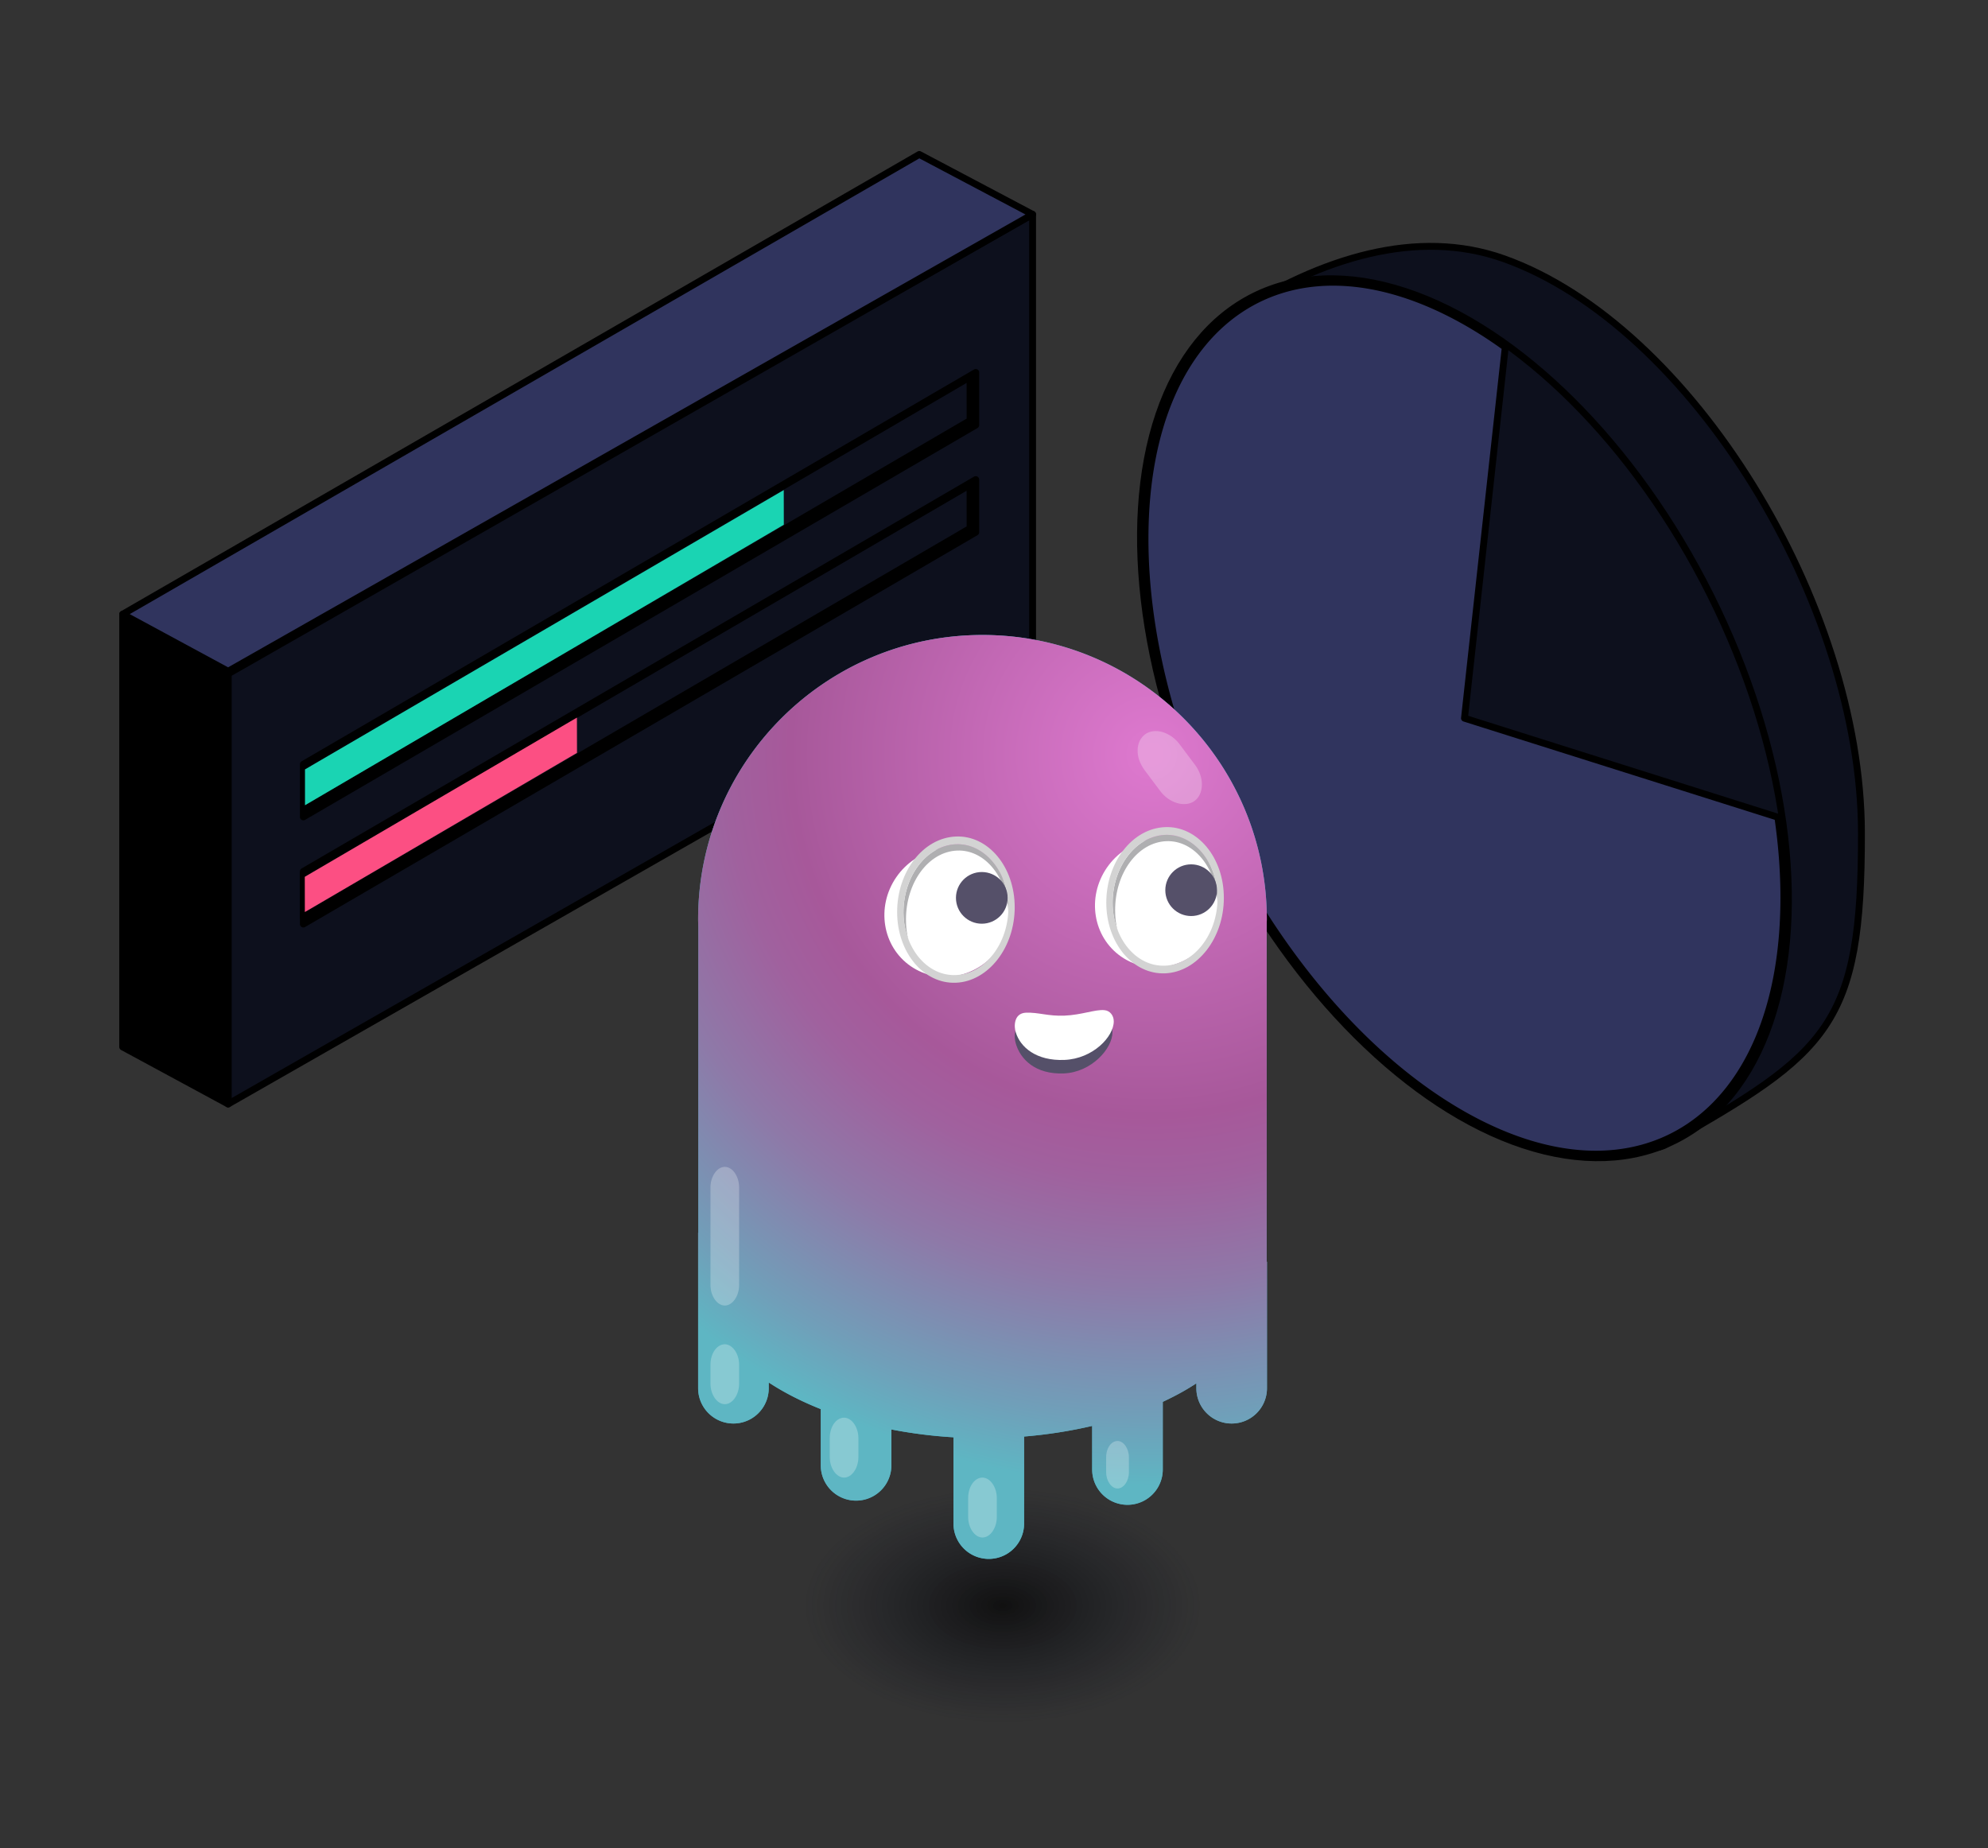 <svg xmlns="http://www.w3.org/2000/svg" xml:space="preserve" id="Слой_1" x="0" y="0" version="1.1" viewBox="0 0 290 269.62"><rect x="0" y="0" width="290" height="269.62" fill="#333333" stroke="none"/><style>.st2,.st5{fill:#0d101d}.st2{stroke:#000;stroke-linecap:round;stroke-linejoin:round;stroke-miterlimit:10}.st5{fill-rule:evenodd;clip-rule:evenodd}.st5,.st6{stroke:#000;stroke-linecap:round;stroke-linejoin:round;stroke-miterlimit:10}.st6,.st74,.st78,.st79,.st80,.st81{fill-rule:evenodd;clip-rule:evenodd}.st74{opacity:.256;fill:#fff;enable-background:new}.st78,.st79,.st80,.st81{fill:#555069}.st79,.st80,.st81{fill:#fff}.st80,.st81{fill:#afafb1}.st81{fill:#d3d3d3}</style><path d="M150.63 31.27 33.28 98.3v62.75l117.35-67.04z" class="st5"/><path d="m17.9 89.6 15.38 8.32v63.13l-15.38-8.32z" class="st6"/><path fill="#30345e" fill-rule="evenodd" stroke="#000" stroke-linecap="round" stroke-linejoin="round" stroke-miterlimit="10" d="m150.63 31.27-16.53-8.74L17.9 89.6l15.38 8.32z" clip-rule="evenodd"/><path d="m142.34 62.01-98.09 57.16v-7.68l98.09-57.16z" class="st6"/><path d="m141.51 61.35-96.65 56.44-.01-6.36 96.65-56.44z" class="st5"/><path fill="#1ad4b3" fill-rule="evenodd" d="m114.34 76.55-69.85 40.92v-5.23l69.84-40.75z" clip-rule="evenodd"/><path d="M142.34 77.64 44.25 134.8v-7.68l98.09-57.16z" class="st6"/><path d="m141.51 77.08-97.26 56.71-.01-6.36 97.26-56.71z" class="st5"/><path fill="#fc4f83" fill-rule="evenodd" d="m84.17 109.83-39.7 23.22-.01-5.14 39.7-23.23z" clip-rule="evenodd"/><path d="M177.37 73.82c0-16.69-5.94-22.53 2.49-27.94 12.9-8.28 26.89-12.64 39.52-8.14 27.31 9.73 52.1 50.32 52.16 83.71.05 28.15-4.78 32.1-28.51 45.5-4.69 2.65-17.34-4.66-23.65-8.32-23.2-13.46-42.01-51.43-42.01-84.81z" class="st2"/><ellipse cx="213.63" cy="104.77" class="st2" rx="40.13" ry="68.8" transform="rotate(-26.527 213.646 104.779)"/><path fill="#30345e" stroke="#000" stroke-linecap="round" stroke-linejoin="round" stroke-miterlimit="10" d="m213.63 104.77 5.95-54.11a62.175 62.175 0 0 0-5.71-3.69c-25.73-14.63-46.7-.61-46.84 31.31s20.62 69.66 46.35 84.29c25.73 14.63 46.7.61 46.84-31.31.02-3.94-.29-7.98-.88-12.05l-45.71-14.44z"/><path id="矩形_00000174576588283323481590000011612067494284038837_" d="M177.82 200.04c.62 0 1.15.76 1.15 1.64v1.52c0 .88-.53 1.64-1.15 1.64-.62 0-1.15-.76-1.15-1.64v-1.52c.01-.94.53-1.64 1.15-1.64z" class="st74"/><radialGradient id="SVGID_1_" cx="146.279" cy="234.168" r="29.158" gradientTransform="matrix(1 0 0 .59 0 96.057)" gradientUnits="userSpaceOnUse"><stop offset="0"/><stop offset="1" stop-color="#0d101d" stop-opacity="0"/></radialGradient><path fill="url(#SVGID_1_)" d="M171.28 220.09c-13.68-7.9-35.96-8-49.77-.23s-13.91 20.48-.23 28.37c13.68 7.9 35.96 8 49.77.23 13.8-7.77 13.91-20.47.23-28.37z" opacity=".67"/><path fill="#3fa9bd" d="M184.78 184.07v-49.28c0-.23.02-.45.02-.68 0-22.91-18.57-41.48-41.48-41.48-22.91 0-41.48 18.57-41.48 41.48 0 .36.02.72.03 1.07v44.66h-.03v22.67a5.15 5.15 0 1 0 10.3 0v-.83c.56.36 1.13.72 1.74 1.07 1.83 1.06 3.79 1.99 5.85 2.81v8.2a5.15 5.15 0 1 0 10.3 0v-5.23c2.95.57 5.99.96 9.06 1.14v12.59a5.15 5.15 0 1 0 10.3 0v-12.7c3.39-.28 6.73-.8 9.93-1.55v6.36a5.15 5.15 0 1 0 10.3 0v-9.87c1-.47 1.97-.96 2.91-1.49.7-.39 1.35-.8 1.99-1.21v.71c0 2.84 2.3 5.15 5.15 5.15s5.15-2.31 5.15-5.15v-18.45h-.04z"/><radialGradient id="SVGID_00000058547582947393125650000012562238208633336231_" cx="168.002" cy="110.047" r="106.685" gradientUnits="userSpaceOnUse"><stop offset=".012" stop-color="#dd78ce"/><stop offset=".494" stop-color="#a7589a"/><stop offset=".583" stop-color="#a0619e"/><stop offset=".727" stop-color="#8e79a8"/><stop offset=".908" stop-color="#709fb9"/><stop offset="1" stop-color="#5eb6c3"/></radialGradient><path fill="url(#SVGID_00000058547582947393125650000012562238208633336231_)" d="M184.78 184.07v-49.28c0-.23.02-.45.02-.68 0-22.91-18.57-41.48-41.48-41.48-22.91 0-41.48 18.57-41.48 41.48 0 .36.02.72.03 1.07v44.66h-.03v22.67a5.15 5.15 0 1 0 10.3 0v-.83c.56.36 1.13.72 1.74 1.07 1.83 1.06 3.79 1.99 5.85 2.81v8.2a5.15 5.15 0 1 0 10.3 0v-5.23c2.95.57 5.99.96 9.06 1.14v12.59a5.15 5.15 0 1 0 10.3 0v-12.7c3.39-.28 6.73-.8 9.93-1.55v6.36a5.15 5.15 0 1 0 10.3 0v-9.87c1-.47 1.97-.96 2.91-1.49.7-.39 1.35-.8 1.99-1.21v.71c0 2.84 2.3 5.15 5.15 5.15s5.15-2.31 5.15-5.15v-18.45h-.04z"/><path id="矩形_00000007417107686637507580000014205103695477996929_" d="M105.73 170.22c1.12 0 2.09 1.38 2.09 2.99v14.25c0 1.61-.96 2.99-2.09 2.99-1.12 0-2.09-1.38-2.09-2.99v-14.25c0-1.61.97-2.99 2.09-2.99z" class="st74"/><path id="矩形_00000101809494190856234910000002345618731239334571_" d="M167.03 107.13c1.37-1.02 3.68-.37 5.02 1.41l2.29 3.06c1.34 1.78 1.31 4.19-.06 5.22-1.37 1.02-3.68.37-5.02-1.41l-2.29-3.06c-1.43-1.91-1.31-4.19.06-5.22z" class="st74"/><path id="矩形_00000161604928908795527600000008605890212235698820_" d="M123.13 206.81c1.12 0 2.09 1.38 2.09 2.99v2.76c0 1.61-.96 2.99-2.09 2.99-1.12 0-2.09-1.38-2.09-2.99v-2.76c0-1.72.96-2.99 2.09-2.99z" class="st74"/><path id="矩形_00000175321853410306879980000001170281700059483016_" d="M105.73 196.1c1.12 0 2.09 1.38 2.09 2.99v2.76c0 1.61-.96 2.99-2.09 2.99-1.12 0-2.09-1.38-2.09-2.99v-2.76c0-1.72.97-2.99 2.09-2.99z" class="st74"/><path id="矩形_00000145768048235864275040000012115126387051226515_" d="M143.32 215.55c1.12 0 2.09 1.38 2.09 2.99v2.76c0 1.61-.96 2.99-2.09 2.99-1.12 0-2.09-1.38-2.09-2.99v-2.76c0-1.72.96-2.99 2.09-2.99z" class="st74"/><path id="矩形_00000076565711984352682370000003144567158406498946_" d="M163.02 210.21c.89 0 1.66 1.1 1.66 2.37v2.19c0 1.28-.76 2.37-1.66 2.37-.89 0-1.66-1.1-1.66-2.37v-2.19c0-1.37.77-2.37 1.66-2.37z" class="st74"/><path id="椭圆形_00000155129080565217219960000011225319890852127894_" d="M155.19 156.59c4.06-.17 7.1-3.66 7.09-6 0-.94-.55-1.75-1.38-1.81-1.29-.13-3.23.7-5.72.8-2.31.1-3.78-.5-5.53-.42-1.84.08-1.75 2.22-1.47 3.06.65 2.3 2.86 4.54 7.01 4.37z" class="st78"/><path id="椭圆形_00000078025562520743858880000008416374861513232017_" d="M155.28 154.62c4.15-.17 7.19-3.38 7.19-5.63 0-.84-.55-1.57-1.38-1.63-1.29-.13-3.32.7-5.81.8-2.4.1-3.78-.5-5.62-.43-1.84.08-1.75 2.13-1.48 2.87.64 2.13 2.95 4.19 7.1 4.02z" class="st79"/><ellipse cx="138.24" cy="133.12" class="st79" rx="9.5" ry="9.1" transform="rotate(-55.453 138.244 133.12)"/><path id="形状结合_00000067234309611863648520000001352696298397152951_" d="M139.44 123.16c4.24-.18 7.66 3.98 7.66 9.22v1.12c0-5.33-3.33-9.59-7.48-9.42-4.15.17-7.46 4.61-7.46 10.04 0 1.03.09 2.05.37 2.98-.46-1.2-.74-2.59-.74-3.99 0-5.33 3.41-9.78 7.65-9.95z" class="st80"/><path id="形状结合_00000162341696767027055490000002275206768602789016_" d="M139.44 122.03c4.7-.2 8.58 4.41 8.58 10.31.01 5.89-3.86 10.83-8.57 11.02-4.7.2-8.58-4.41-8.58-10.31 0-5.89 3.78-10.82 8.57-11.02zm0 1.13c-4.24.18-7.65 4.62-7.64 9.86 0 5.24 3.42 9.4 7.66 9.22 4.24-.18 7.65-4.62 7.64-9.86 0-5.24-3.51-9.4-7.66-9.22z" class="st81"/><ellipse cx="168.96" cy="131.74" class="st79" rx="9.5" ry="9.1" transform="rotate(-55.453 168.96 131.739)"/><path id="形状结合_00000017505610530539898230000015726695416026389156_" d="M169.95 121.79c4.24-.18 7.66 3.98 7.66 9.22v1.12c0-5.33-3.33-9.59-7.48-9.42s-7.46 4.61-7.46 10.04c0 1.03.09 2.05.37 2.98-.46-1.2-.74-2.59-.74-3.99.01-5.33 3.41-9.78 7.65-9.95z" class="st80"/><path id="形状结合_00000021101072276550753200000011519581052717660332_" d="M169.95 120.66c4.7-.2 8.58 4.41 8.58 10.31.01 5.89-3.86 10.83-8.57 11.02s-8.58-4.41-8.58-10.31c0-5.89 3.78-10.82 8.57-11.02zm0 1.13c-4.24.18-7.65 4.62-7.64 9.86 0 5.24 3.42 9.4 7.66 9.22 4.24-.18 7.65-4.62 7.64-9.86 0-5.24-3.51-9.4-7.66-9.22z" class="st81"/><circle cx="143.22" cy="130.98" r="3.77" class="st78"/><circle cx="173.76" cy="129.86" r="3.77" class="st78"/></svg>